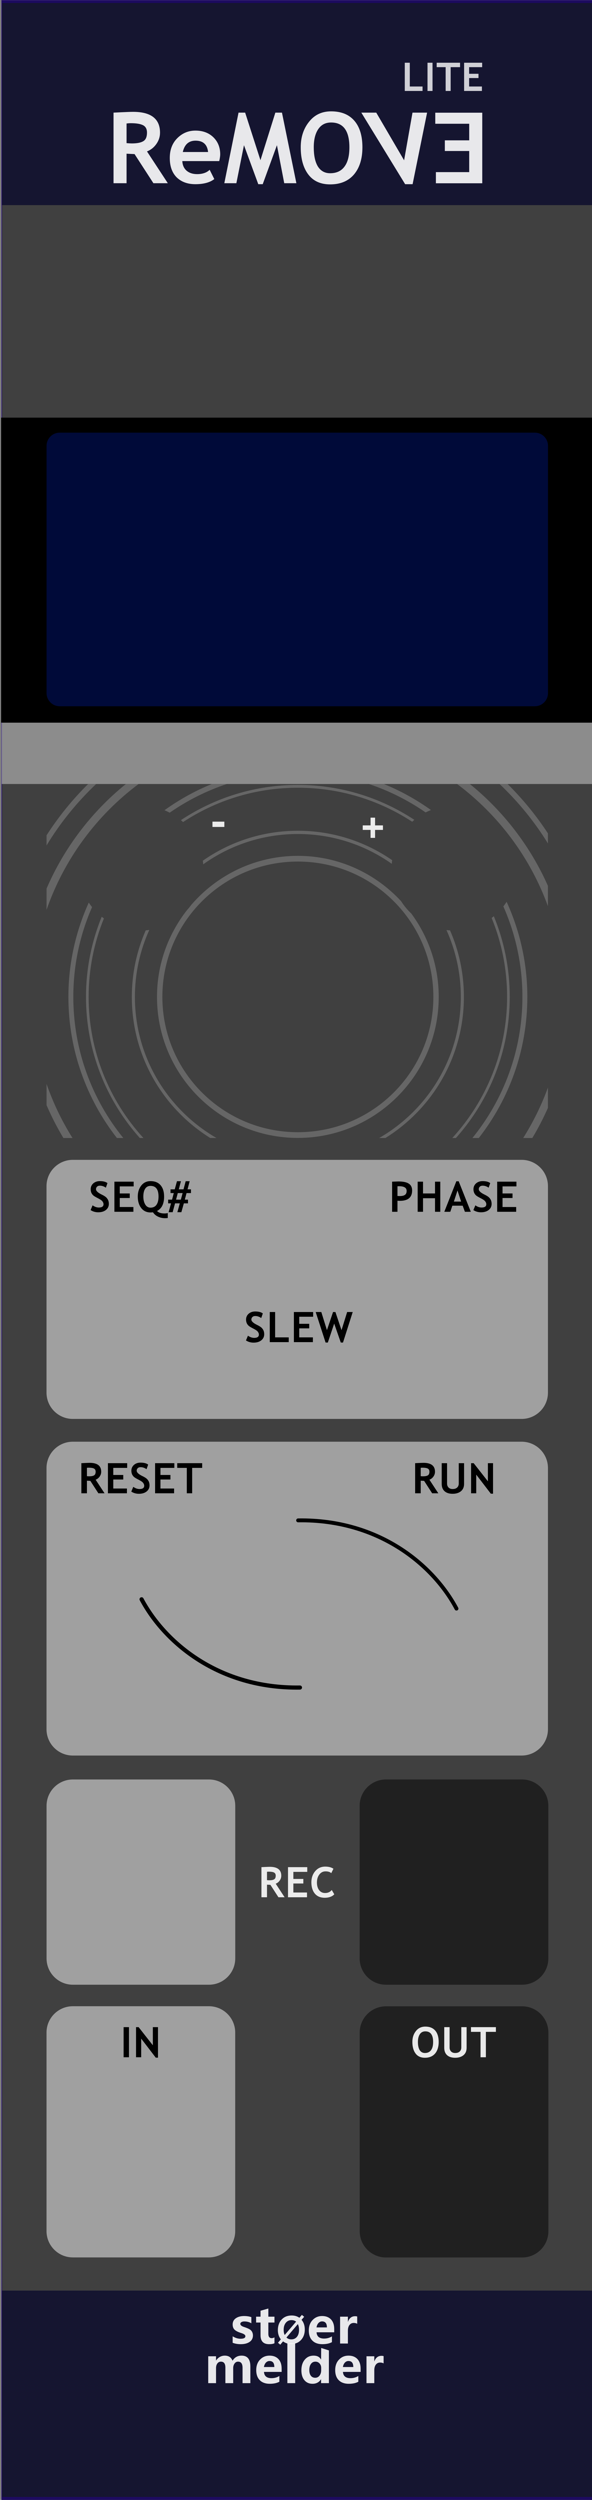 <?xml version="1.0" encoding="UTF-8" standalone="no"?>
<!DOCTYPE svg PUBLIC "-//W3C//DTD SVG 1.1//EN" "http://www.w3.org/Graphics/SVG/1.1/DTD/svg11.dtd">
<svg width="100%" height="100%" viewBox="0 0 90 380" version="1.1" xmlns="http://www.w3.org/2000/svg" xmlns:xlink="http://www.w3.org/1999/xlink" xml:space="preserve" xmlns:serif="http://www.serif.com/" style="fill-rule:evenodd;clip-rule:evenodd;stroke-linecap:round;stroke-linejoin:round;stroke-miterlimit:1.5;">
    <rect x="0" y="0" width="90" height="380" fill="#808080" stroke="none"/>
    <g id="panel" transform="matrix(0.835,0,0,1.043,-803.837,250.623)">
        <g transform="matrix(1.797,0,0,0.959,963,-240.242)">
            <rect x="0" y="0" width="60" height="380" style="fill:rgb(64,64,64);"/>
        </g>
        <g transform="matrix(0.638,0,0,1.763,982.149,-852.772)">
            <rect x="-30.034" y="347.456" width="169.102" height="16.91" style="fill:rgb(10,10,44);fill-opacity:0.8;"/>
        </g>
        <g transform="matrix(0.638,0,0,1.82,982.149,-538.829)">
            <rect x="-30.034" y="347.456" width="169.102" height="16.91" style="fill:rgb(10,10,44);fill-opacity:0.8;"/>
        </g>
        <g transform="matrix(4.814,0,0,25.566,783.013,-292.473)">
            <rect x="37.388" y="2.043" width="22.397" height="14.247" style="fill:none;stroke:rgb(32,6,118);stroke-opacity:0.7;stroke-width:0.03px;"/>
        </g>
        <g transform="matrix(0.84,0,0,0.84,184.876,16.211)">
            <g transform="matrix(1.198,0,0,0.959,893.633,-224.914)">
                <g transform="matrix(9,0,0,9,64.006,347.267)">
                    <path d="M0.919,0L0.762,0L0.762,-0.308C0.762,-0.391 0.732,-0.432 0.671,-0.432C0.643,-0.432 0.62,-0.42 0.602,-0.395C0.583,-0.369 0.574,-0.339 0.574,-0.303L0.574,0L0.417,0L0.417,-0.312C0.417,-0.392 0.387,-0.432 0.327,-0.432C0.298,-0.432 0.274,-0.42 0.256,-0.396C0.238,-0.372 0.229,-0.341 0.229,-0.301L0.229,0L0.072,0L0.072,-0.54L0.229,-0.54L0.229,-0.456L0.231,-0.456C0.25,-0.486 0.275,-0.51 0.307,-0.528C0.338,-0.545 0.371,-0.553 0.405,-0.553C0.481,-0.553 0.533,-0.519 0.561,-0.451C0.603,-0.519 0.663,-0.553 0.743,-0.553C0.86,-0.553 0.919,-0.481 0.919,-0.335L0.919,0Z" style="fill:white;fill-opacity:0.9;fill-rule:nonzero;"/>
                </g>
                <g transform="matrix(9,0,0,9,72.978,347.267)">
                    <path d="M0.551,-0.226L0.196,-0.226C0.201,-0.142 0.252,-0.1 0.347,-0.1C0.407,-0.1 0.459,-0.115 0.505,-0.144L0.505,-0.028C0.456,-0.001 0.391,0.013 0.312,0.013C0.226,0.013 0.159,-0.011 0.111,-0.06C0.063,-0.108 0.04,-0.176 0.04,-0.262C0.04,-0.348 0.065,-0.419 0.116,-0.472C0.167,-0.526 0.23,-0.553 0.307,-0.553C0.384,-0.553 0.443,-0.53 0.487,-0.484C0.53,-0.437 0.551,-0.374 0.551,-0.292L0.551,-0.226ZM0.404,-0.324C0.404,-0.405 0.372,-0.445 0.306,-0.445C0.279,-0.445 0.255,-0.434 0.234,-0.412C0.214,-0.39 0.201,-0.361 0.195,-0.324L0.404,-0.324Z" style="fill:white;fill-opacity:0.9;fill-rule:nonzero;"/>
                </g>
                <g transform="matrix(9,0,0,9,78.351,347.267)">
                    <rect x="0.069" y="-0.799" width="0.157" height="0.799" style="fill:white;fill-opacity:0.9;fill-rule:nonzero;"/>
                </g>
                <g transform="matrix(9,0,0,9,81.149,347.267)">
                    <path d="M0.593,0L0.436,0L0.436,-0.076L0.433,-0.076C0.395,-0.017 0.339,0.013 0.264,0.013C0.195,0.013 0.141,-0.011 0.1,-0.06C0.06,-0.108 0.04,-0.174 0.04,-0.258C0.04,-0.346 0.062,-0.418 0.108,-0.472C0.153,-0.526 0.212,-0.553 0.286,-0.553C0.356,-0.553 0.405,-0.528 0.433,-0.477L0.436,-0.477L0.438,-0.707L0.593,-0.658L0.593,0ZM0.438,-0.306C0.438,-0.342 0.427,-0.372 0.405,-0.396C0.383,-0.42 0.356,-0.432 0.323,-0.432C0.284,-0.432 0.254,-0.417 0.232,-0.386C0.21,-0.356 0.199,-0.315 0.199,-0.263C0.199,-0.213 0.21,-0.175 0.231,-0.148C0.252,-0.121 0.281,-0.108 0.318,-0.108C0.353,-0.108 0.382,-0.122 0.404,-0.15C0.427,-0.179 0.438,-0.215 0.438,-0.261L0.438,-0.306Z" style="fill:white;fill-opacity:0.9;fill-rule:nonzero;"/>
                </g>
                <g transform="matrix(9,0,0,9,87.265,347.267)">
                    <path d="M0.551,-0.226L0.196,-0.226C0.201,-0.142 0.252,-0.1 0.347,-0.1C0.407,-0.1 0.459,-0.115 0.505,-0.144L0.505,-0.028C0.456,-0.001 0.391,0.013 0.312,0.013C0.226,0.013 0.159,-0.011 0.111,-0.06C0.063,-0.108 0.04,-0.176 0.04,-0.262C0.04,-0.348 0.065,-0.419 0.116,-0.472C0.167,-0.526 0.23,-0.553 0.307,-0.553C0.384,-0.553 0.443,-0.53 0.487,-0.484C0.53,-0.437 0.551,-0.374 0.551,-0.292L0.551,-0.226ZM0.404,-0.324C0.404,-0.405 0.372,-0.445 0.306,-0.445C0.279,-0.445 0.255,-0.434 0.234,-0.412C0.214,-0.39 0.201,-0.361 0.195,-0.324L0.404,-0.324Z" style="fill:white;fill-opacity:0.9;fill-rule:nonzero;"/>
                </g>
                <g transform="matrix(9,0,0,9,92.639,347.267)">
                    <path d="M0.416,-0.397C0.397,-0.408 0.374,-0.414 0.346,-0.414C0.31,-0.414 0.282,-0.4 0.261,-0.373C0.24,-0.345 0.229,-0.308 0.229,-0.26L0.229,0L0.072,0L0.072,-0.54L0.229,-0.54L0.229,-0.438L0.231,-0.438C0.257,-0.512 0.305,-0.549 0.374,-0.549C0.392,-0.549 0.406,-0.547 0.416,-0.543L0.416,-0.397Z" style="fill:white;fill-opacity:0.9;fill-rule:nonzero;"/>
                </g>
            </g>
            <g transform="matrix(1.198,0,0,0.959,893.495,-231.786)">
                <g transform="matrix(9,0,0,9,68.666,347.267)">
                    <path d="M0.058,-0.145C0.112,-0.112 0.165,-0.096 0.216,-0.096C0.281,-0.096 0.314,-0.113 0.314,-0.148C0.314,-0.173 0.287,-0.193 0.233,-0.21C0.166,-0.231 0.12,-0.254 0.095,-0.28C0.07,-0.305 0.058,-0.34 0.058,-0.383C0.058,-0.436 0.079,-0.478 0.122,-0.508C0.165,-0.538 0.221,-0.553 0.291,-0.553C0.34,-0.553 0.388,-0.546 0.434,-0.531L0.434,-0.407C0.392,-0.432 0.346,-0.444 0.295,-0.444C0.27,-0.444 0.25,-0.44 0.235,-0.431C0.22,-0.422 0.212,-0.41 0.212,-0.396C0.212,-0.371 0.235,-0.351 0.28,-0.335C0.329,-0.319 0.366,-0.304 0.39,-0.291C0.415,-0.278 0.434,-0.26 0.447,-0.238C0.459,-0.216 0.466,-0.191 0.466,-0.163C0.466,-0.107 0.444,-0.064 0.399,-0.033C0.354,-0.002 0.295,0.013 0.22,0.013C0.162,0.013 0.107,0.004 0.058,-0.015L0.058,-0.145Z" style="fill:white;fill-opacity:0.9;fill-rule:nonzero;"/>
                </g>
                <g transform="matrix(9,0,0,9,73.244,347.267)">
                    <path d="M0.39,-0.006C0.366,0.007 0.33,0.013 0.282,0.013C0.167,0.013 0.11,-0.047 0.11,-0.167L0.11,-0.422L0.021,-0.422L0.021,-0.54L0.11,-0.54L0.11,-0.659L0.267,-0.704L0.267,-0.54L0.39,-0.54L0.39,-0.422L0.267,-0.422L0.267,-0.195C0.267,-0.137 0.289,-0.108 0.335,-0.108C0.353,-0.108 0.371,-0.114 0.39,-0.124L0.39,-0.006Z" style="fill:white;fill-opacity:0.9;fill-rule:nonzero;"/>
                </g>
                <g transform="matrix(6.6,0,0,6.6,77.105,347.267)">
                    <path d="M0.106,0.032L0.043,-0.021L0.122,-0.115C0.067,-0.183 0.04,-0.268 0.04,-0.368C0.04,-0.487 0.075,-0.584 0.144,-0.658C0.213,-0.732 0.305,-0.769 0.418,-0.769C0.5,-0.769 0.571,-0.748 0.63,-0.706L0.698,-0.785L0.761,-0.733L0.689,-0.65C0.748,-0.581 0.778,-0.493 0.778,-0.384C0.778,-0.266 0.743,-0.17 0.674,-0.097C0.605,-0.023 0.516,0.013 0.406,0.013C0.32,0.013 0.246,-0.011 0.182,-0.059L0.106,0.032ZM0.54,-0.6C0.506,-0.628 0.463,-0.642 0.413,-0.642C0.349,-0.642 0.297,-0.617 0.258,-0.569C0.218,-0.52 0.199,-0.455 0.199,-0.375C0.199,-0.319 0.208,-0.273 0.227,-0.234L0.54,-0.6ZM0.275,-0.165C0.311,-0.131 0.356,-0.114 0.409,-0.114C0.473,-0.114 0.524,-0.137 0.563,-0.184C0.601,-0.231 0.62,-0.294 0.62,-0.374C0.62,-0.435 0.61,-0.488 0.588,-0.533L0.275,-0.165Z" style="fill:white;fill-opacity:0.9;fill-rule:nonzero;"/>
                </g>
                <g transform="matrix(9,0,0,9,82.605,347.267)">
                    <path d="M0.551,-0.226L0.196,-0.226C0.201,-0.142 0.252,-0.1 0.347,-0.1C0.407,-0.1 0.459,-0.115 0.505,-0.144L0.505,-0.028C0.456,-0.001 0.391,0.013 0.312,0.013C0.226,0.013 0.159,-0.011 0.111,-0.06C0.063,-0.108 0.04,-0.176 0.04,-0.262C0.04,-0.348 0.065,-0.419 0.116,-0.472C0.167,-0.526 0.23,-0.553 0.307,-0.553C0.384,-0.553 0.443,-0.53 0.487,-0.484C0.53,-0.437 0.551,-0.374 0.551,-0.292L0.551,-0.226ZM0.404,-0.324C0.404,-0.405 0.372,-0.445 0.306,-0.445C0.279,-0.445 0.255,-0.434 0.234,-0.412C0.214,-0.39 0.201,-0.361 0.195,-0.324L0.404,-0.324Z" style="fill:white;fill-opacity:0.9;fill-rule:nonzero;"/>
                </g>
                <g transform="matrix(9,0,0,9,87.979,347.267)">
                    <path d="M0.416,-0.397C0.397,-0.408 0.374,-0.414 0.346,-0.414C0.31,-0.414 0.282,-0.4 0.261,-0.373C0.24,-0.345 0.229,-0.308 0.229,-0.26L0.229,0L0.072,0L0.072,-0.54L0.229,-0.54L0.229,-0.438L0.231,-0.438C0.257,-0.512 0.305,-0.549 0.374,-0.549C0.392,-0.549 0.406,-0.547 0.416,-0.543L0.416,-0.397Z" style="fill:white;fill-opacity:0.9;fill-rule:nonzero;"/>
                </g>
            </g>
        </g>
        <g transform="matrix(1,0,0,1,-53.543,1.533)">
            <g transform="matrix(1.198,0,0,0.959,1033.44,-215.123)">
                <g transform="matrix(15,0,0,15,1.787,0)">
                    <path d="M0.477,0L0.286,-0.295C0.266,-0.296 0.24,-0.297 0.205,-0.299L0.205,0L0.073,0L0.073,-0.715C0.08,-0.715 0.108,-0.717 0.156,-0.719C0.204,-0.721 0.242,-0.723 0.271,-0.723C0.453,-0.723 0.544,-0.652 0.544,-0.512C0.544,-0.469 0.531,-0.431 0.506,-0.396C0.481,-0.361 0.45,-0.337 0.412,-0.322L0.623,0L0.477,0ZM0.205,-0.605L0.205,-0.406C0.229,-0.404 0.246,-0.403 0.259,-0.403C0.312,-0.403 0.351,-0.411 0.375,-0.426C0.4,-0.441 0.412,-0.47 0.412,-0.513C0.412,-0.548 0.399,-0.573 0.373,-0.587C0.346,-0.601 0.305,-0.608 0.248,-0.608C0.234,-0.608 0.22,-0.607 0.205,-0.605Z" style="fill:white;fill-opacity:0.9;fill-rule:nonzero;"/>
                </g>
                <g transform="matrix(15,0,0,15,10.95,0)">
                    <path d="M0.533,-0.224L0.159,-0.224C0.161,-0.182 0.176,-0.15 0.202,-0.127C0.229,-0.104 0.264,-0.092 0.309,-0.092C0.364,-0.092 0.407,-0.107 0.436,-0.136L0.483,-0.042C0.44,-0.008 0.376,0.01 0.291,0.01C0.211,0.01 0.148,-0.014 0.101,-0.06C0.055,-0.107 0.032,-0.172 0.032,-0.256C0.032,-0.338 0.057,-0.405 0.108,-0.456C0.159,-0.507 0.22,-0.533 0.292,-0.533C0.367,-0.533 0.428,-0.51 0.474,-0.465C0.52,-0.42 0.543,-0.362 0.543,-0.292C0.543,-0.277 0.54,-0.254 0.533,-0.224ZM0.164,-0.316L0.42,-0.316C0.412,-0.392 0.37,-0.431 0.293,-0.431C0.224,-0.431 0.181,-0.392 0.164,-0.316Z" style="fill:white;fill-opacity:0.9;fill-rule:nonzero;"/>
                </g>
                <g transform="matrix(15,0,0,15,19.57,0)">
                    <path d="M0.74,0L0.617,0L0.543,-0.385L0.399,0.01L0.354,0.01L0.209,-0.385L0.132,0L0.01,0L0.154,-0.715L0.221,-0.715L0.376,-0.233L0.527,-0.715L0.594,-0.715L0.74,0Z" style="fill:white;fill-opacity:0.9;fill-rule:nonzero;"/>
                </g>
                <g transform="matrix(15,0,0,15,30.747,0)">
                    <path d="M0.039,-0.364C0.039,-0.466 0.067,-0.552 0.123,-0.622C0.179,-0.693 0.253,-0.728 0.347,-0.728C0.45,-0.728 0.528,-0.696 0.583,-0.632C0.637,-0.569 0.664,-0.479 0.664,-0.364C0.664,-0.249 0.636,-0.157 0.579,-0.089C0.522,-0.022 0.441,0.012 0.337,0.012C0.241,0.012 0.167,-0.021 0.116,-0.088C0.065,-0.155 0.039,-0.247 0.039,-0.364ZM0.171,-0.364C0.171,-0.28 0.185,-0.215 0.213,-0.169C0.242,-0.124 0.283,-0.101 0.337,-0.101C0.4,-0.101 0.449,-0.123 0.482,-0.168C0.516,-0.213 0.532,-0.278 0.532,-0.364C0.532,-0.531 0.47,-0.615 0.347,-0.615C0.29,-0.615 0.247,-0.593 0.216,-0.547C0.186,-0.502 0.171,-0.441 0.171,-0.364Z" style="fill:white;fill-opacity:0.9;fill-rule:nonzero;"/>
                </g>
                <g transform="matrix(1.08,0,0.213,1,-3.424,0)">
                    <g transform="matrix(15,0,0,15,42.794,0)">
                        <path d="M0.34,0.01L0.27,0.01L0.002,-0.715L0.142,-0.715L0.308,-0.232L0.482,-0.715L0.619,-0.715L0.34,0.01Z" style="fill:white;fill-opacity:0.9;fill-rule:nonzero;"/>
                    </g>
                </g>
            </g>
            <g transform="matrix(-1.248,0,0,0.959,1137.88,-215.113)">
                <g transform="matrix(15,0,0,15,26.031,0)">
                    <path d="M0.2,-0.603L0.2,-0.435L0.437,-0.435L0.437,-0.327L0.2,-0.327L0.2,-0.113L0.524,-0.113L0.524,0L0.073,0L0.073,-0.715L0.53,-0.715L0.53,-0.603L0.2,-0.603Z" style="fill:white;fill-opacity:0.9;fill-rule:nonzero;"/>
                </g>
            </g>
        </g>
        <g transform="matrix(1.198,0,0,0.959,949.063,-278.202)">
            <g transform="matrix(6,0,0,6,72.445,53.356)">
                <path d="M0.073,0L0.073,-0.715L0.2,-0.715L0.2,-0.113L0.523,-0.113L0.523,0L0.073,0Z" style="fill:white;fill-opacity:0.8;fill-rule:nonzero;"/>
            </g>
            <g transform="matrix(6,0,0,6,75.881,53.356)">
                <rect x="0.076" y="-0.715" width="0.127" height="0.715" style="fill:white;fill-opacity:0.8;fill-rule:nonzero;"/>
            </g>
            <g transform="matrix(6,0,0,6,77.671,53.356)">
                <path d="M0.364,-0.603L0.364,0L0.237,0L0.237,-0.603L0.01,-0.603L0.01,-0.715L0.602,-0.715L0.602,-0.603L0.364,-0.603Z" style="fill:white;fill-opacity:0.8;fill-rule:nonzero;"/>
            </g>
            <g transform="matrix(6,0,0,6,81.462,53.356)">
                <path d="M0.2,-0.603L0.2,-0.435L0.437,-0.435L0.437,-0.327L0.2,-0.327L0.2,-0.113L0.524,-0.113L0.524,0L0.073,0L0.073,-0.715L0.53,-0.715L0.53,-0.603L0.2,-0.603Z" style="fill:white;fill-opacity:0.8;fill-rule:nonzero;"/>
            </g>
        </g>
        <g transform="matrix(0.638,0,0,1.447,982.149,-653.268)">
            <rect x="-30.034" y="347.456" width="169.102" height="16.91" style="fill:white;fill-opacity:0.4;"/>
        </g>
        <g transform="matrix(0.505,0,0,1.367,1025.59,-25.708)">
            <path d="M73.138,59.728C73.138,58.18 68.889,56.924 63.656,56.924L14.589,56.924C9.355,56.924 5.107,58.18 5.107,59.728L5.107,80.9C5.107,82.447 9.355,83.704 14.589,83.704L63.656,83.704C68.889,83.704 73.138,82.447 73.138,80.9L73.138,59.728Z" style="fill-opacity:0.5;"/>
        </g>
        <g transform="matrix(1.198,0,0,0.959,995.641,9.769)">
            <g transform="matrix(6.4,0,0,6.4,34.906,51.892)">
                <path d="M0.039,-0.364C0.039,-0.466 0.067,-0.552 0.123,-0.622C0.179,-0.693 0.253,-0.728 0.347,-0.728C0.45,-0.728 0.528,-0.696 0.583,-0.632C0.637,-0.569 0.664,-0.479 0.664,-0.364C0.664,-0.249 0.636,-0.157 0.579,-0.089C0.522,-0.022 0.441,0.012 0.337,0.012C0.241,0.012 0.167,-0.021 0.116,-0.088C0.065,-0.155 0.039,-0.247 0.039,-0.364ZM0.171,-0.364C0.171,-0.28 0.185,-0.215 0.213,-0.169C0.242,-0.124 0.283,-0.101 0.337,-0.101C0.4,-0.101 0.449,-0.123 0.482,-0.168C0.516,-0.213 0.532,-0.278 0.532,-0.364C0.532,-0.531 0.47,-0.615 0.347,-0.615C0.29,-0.615 0.247,-0.593 0.216,-0.547C0.186,-0.502 0.171,-0.441 0.171,-0.364Z" style="fill:white;fill-opacity:0.9;fill-rule:nonzero;"/>
            </g>
            <g transform="matrix(6.4,0,0,6.4,39.534,51.892)">
                <path d="M0.073,-0.715L0.2,-0.715L0.2,-0.23C0.2,-0.192 0.212,-0.161 0.235,-0.137C0.259,-0.113 0.291,-0.101 0.332,-0.101C0.378,-0.101 0.414,-0.112 0.439,-0.136C0.465,-0.16 0.478,-0.192 0.478,-0.233L0.478,-0.715L0.604,-0.715L0.604,-0.223C0.604,-0.15 0.58,-0.092 0.531,-0.05C0.481,-0.009 0.415,0.012 0.333,0.012C0.25,0.012 0.186,-0.008 0.141,-0.049C0.096,-0.09 0.073,-0.148 0.073,-0.224L0.073,-0.715Z" style="fill:white;fill-opacity:0.9;fill-rule:nonzero;"/>
            </g>
            <g transform="matrix(6.4,0,0,6.4,43.999,51.892)">
                <path d="M0.364,-0.603L0.364,0L0.237,0L0.237,-0.603L0.01,-0.603L0.01,-0.715L0.602,-0.715L0.602,-0.603L0.364,-0.603Z" style="fill:white;fill-opacity:0.9;fill-rule:nonzero;"/>
            </g>
        </g>
        <g transform="matrix(0.505,0,0,1.367,968.569,-25.719)">
            <path d="M73.138,59.728C73.138,58.18 68.883,56.924 63.642,56.924L14.602,56.924C9.362,56.924 5.107,58.18 5.107,59.728L5.107,80.899C5.107,82.447 9.362,83.704 14.602,83.704L63.642,83.704C68.883,83.704 73.138,82.447 73.138,80.899L73.138,59.728Z" style="fill:white;fill-opacity:0.5;"/>
        </g>
        <g transform="matrix(1.198,0,0,0.959,938.901,9.769)">
            <g transform="matrix(6.4,0,0,6.4,38.147,51.892)">
                <rect x="0.076" y="-0.715" width="0.127" height="0.715" style="fill-rule:nonzero;"/>
            </g>
            <g transform="matrix(6.4,0,0,6.4,40.056,51.892)">
                <path d="M0.542,0.01L0.195,-0.443L0.195,0L0.073,0L0.073,-0.715L0.134,-0.715L0.472,-0.284L0.472,-0.715L0.594,-0.715L0.594,0.01L0.542,0.01Z" style="fill-rule:nonzero;"/>
            </g>
        </g>
        <g transform="matrix(0.505,0,0,1.117,1025.58,-44.535)">
            <path d="M73.138,60.357C73.138,58.462 68.889,56.924 63.656,56.924L14.589,56.924C9.355,56.924 5.107,58.462 5.107,60.357L5.107,80.271C5.107,82.166 9.355,83.704 14.589,83.704L63.656,83.704C68.889,83.704 73.138,82.166 73.138,80.271L73.138,60.357Z" style="fill-opacity:0.5;"/>
        </g>
        <g transform="matrix(0.505,0,0,1.117,968.576,-44.535)">
            <path d="M73.138,60.357C73.138,58.462 68.883,56.924 63.642,56.924L14.602,56.924C9.362,56.924 5.107,58.462 5.107,60.357L5.107,80.271C5.107,82.166 9.362,83.704 14.602,83.704L63.642,83.704C68.883,83.704 73.138,82.166 73.138,80.271L73.138,60.357Z" style="fill:white;fill-opacity:0.5;"/>
        </g>
        <g transform="matrix(1.198,0,0,0.959,967.339,-13.548)">
            <g transform="matrix(6.4,0,0,6.4,35.376,51.892)">
                <path d="M0.477,0L0.286,-0.295C0.266,-0.296 0.24,-0.297 0.205,-0.299L0.205,0L0.073,0L0.073,-0.715C0.08,-0.715 0.108,-0.717 0.156,-0.719C0.204,-0.721 0.242,-0.723 0.271,-0.723C0.453,-0.723 0.544,-0.652 0.544,-0.512C0.544,-0.469 0.531,-0.431 0.506,-0.396C0.481,-0.361 0.45,-0.337 0.412,-0.322L0.623,0L0.477,0ZM0.205,-0.605L0.205,-0.406C0.229,-0.404 0.246,-0.403 0.259,-0.403C0.312,-0.403 0.351,-0.411 0.375,-0.426C0.4,-0.441 0.412,-0.47 0.412,-0.513C0.412,-0.548 0.399,-0.573 0.373,-0.587C0.346,-0.601 0.305,-0.608 0.248,-0.608C0.234,-0.608 0.22,-0.607 0.205,-0.605Z" style="fill:white;fill-opacity:0.9;fill-rule:nonzero;"/>
            </g>
            <g transform="matrix(6.4,0,0,6.4,39.414,51.892)">
                <path d="M0.2,-0.603L0.2,-0.435L0.437,-0.435L0.437,-0.327L0.2,-0.327L0.2,-0.113L0.524,-0.113L0.524,0L0.073,0L0.073,-0.715L0.53,-0.715L0.53,-0.603L0.2,-0.603Z" style="fill:white;fill-opacity:0.9;fill-rule:nonzero;"/>
            </g>
            <g transform="matrix(6.4,0,0,6.4,43.182,51.892)">
                <path d="M0.563,-0.677L0.511,-0.572C0.483,-0.601 0.437,-0.615 0.375,-0.615C0.315,-0.615 0.266,-0.59 0.228,-0.54C0.19,-0.49 0.171,-0.427 0.171,-0.35C0.171,-0.274 0.189,-0.213 0.224,-0.168C0.259,-0.123 0.306,-0.101 0.365,-0.101C0.433,-0.101 0.485,-0.125 0.523,-0.173L0.583,-0.07C0.531,-0.015 0.455,0.012 0.355,0.012C0.255,0.012 0.177,-0.021 0.122,-0.086C0.067,-0.152 0.039,-0.242 0.039,-0.355C0.039,-0.461 0.07,-0.55 0.131,-0.621C0.192,-0.692 0.271,-0.728 0.367,-0.728C0.449,-0.728 0.514,-0.711 0.563,-0.677Z" style="fill:white;fill-opacity:0.9;fill-rule:nonzero;"/>
            </g>
        </g>
        <g transform="matrix(1.342,0,0,1.41,964.293,-151.519)">
            <path d="M73.138,59.642C73.138,58.142 71.537,56.924 69.566,56.924L8.678,56.924C6.707,56.924 5.107,58.142 5.107,59.642L5.107,80.985C5.107,82.486 6.707,83.704 8.678,83.704L69.566,83.704C71.537,83.704 73.138,82.486 73.138,80.985L73.138,59.642Z" style="fill:white;fill-opacity:0.5;"/>
        </g>
        <g transform="matrix(1.198,0,0,0.959,938.809,-113.45)">
            <g transform="matrix(6.4,0,0,6.4,33.445,51.892)">
                <path d="M0.039,-0.04L0.086,-0.153C0.136,-0.118 0.185,-0.101 0.234,-0.101C0.308,-0.101 0.346,-0.127 0.346,-0.179C0.346,-0.203 0.337,-0.226 0.319,-0.249C0.302,-0.271 0.266,-0.295 0.211,-0.323C0.156,-0.351 0.119,-0.373 0.1,-0.391C0.081,-0.409 0.066,-0.43 0.056,-0.454C0.046,-0.479 0.041,-0.506 0.041,-0.535C0.041,-0.59 0.061,-0.636 0.101,-0.673C0.142,-0.709 0.194,-0.728 0.257,-0.728C0.34,-0.728 0.401,-0.712 0.439,-0.681L0.401,-0.572C0.356,-0.604 0.309,-0.62 0.26,-0.62C0.23,-0.62 0.208,-0.612 0.192,-0.596C0.176,-0.581 0.167,-0.561 0.167,-0.536C0.167,-0.495 0.213,-0.452 0.304,-0.408C0.352,-0.385 0.386,-0.363 0.407,-0.344C0.428,-0.324 0.444,-0.301 0.456,-0.275C0.467,-0.248 0.472,-0.219 0.472,-0.187C0.472,-0.129 0.449,-0.081 0.404,-0.044C0.358,-0.007 0.297,0.012 0.22,0.012C0.153,0.012 0.093,-0.005 0.039,-0.04Z" style="fill-rule:nonzero;"/>
            </g>
            <g transform="matrix(6.4,0,0,6.4,36.845,51.892)">
                <path d="M0.2,-0.603L0.2,-0.435L0.437,-0.435L0.437,-0.327L0.2,-0.327L0.2,-0.113L0.524,-0.113L0.524,0L0.073,0L0.073,-0.715L0.53,-0.715L0.53,-0.603L0.2,-0.603Z" style="fill-rule:nonzero;"/>
            </g>
            <g transform="matrix(6.4,0,0,6.4,40.614,51.892)">
                <path d="M0.751,0.148C0.73,0.151 0.708,0.152 0.686,0.152C0.625,0.152 0.57,0.14 0.519,0.115C0.468,0.091 0.428,0.056 0.4,0.012C0.388,0.014 0.368,0.016 0.342,0.016C0.248,0.016 0.174,-0.02 0.12,-0.09C0.066,-0.16 0.039,-0.251 0.039,-0.361C0.039,-0.466 0.067,-0.553 0.122,-0.623C0.177,-0.693 0.25,-0.728 0.342,-0.728C0.445,-0.728 0.524,-0.696 0.58,-0.631C0.636,-0.566 0.664,-0.477 0.664,-0.361C0.664,-0.19 0.608,-0.076 0.496,-0.019C0.532,0.02 0.59,0.04 0.673,0.04C0.703,0.04 0.729,0.036 0.751,0.03L0.751,0.148ZM0.171,-0.361C0.171,-0.286 0.186,-0.224 0.216,-0.173C0.246,-0.123 0.288,-0.098 0.342,-0.098C0.404,-0.098 0.452,-0.121 0.484,-0.167C0.516,-0.213 0.532,-0.278 0.532,-0.361C0.532,-0.53 0.469,-0.615 0.342,-0.615C0.286,-0.615 0.243,-0.592 0.214,-0.547C0.185,-0.502 0.171,-0.44 0.171,-0.361Z" style="fill-rule:nonzero;"/>
            </g>
            <g transform="matrix(6.4,0,0,6.4,45.279,51.892)">
                <path d="M0.573,-0.444L0.468,-0.444L0.427,-0.288L0.502,-0.288L0.502,-0.2L0.404,-0.2L0.345,0.01L0.25,0.01L0.308,-0.2L0.195,-0.2L0.138,0.01L0.042,0.01L0.1,-0.2L0.032,-0.2L0.032,-0.288L0.124,-0.288L0.165,-0.444L0.088,-0.444L0.088,-0.533L0.188,-0.533L0.241,-0.726L0.335,-0.726L0.284,-0.533L0.396,-0.533L0.448,-0.726L0.542,-0.726L0.492,-0.533L0.573,-0.533L0.573,-0.444ZM0.375,-0.444L0.26,-0.444L0.219,-0.288L0.333,-0.288L0.375,-0.444Z" style="fill-rule:nonzero;"/>
            </g>
        </g>
        <g transform="matrix(1.198,0,0,0.959,995.854,-113.45)">
            <g transform="matrix(6.4,0,0,6.4,31.433,51.892)">
                <path d="M0.2,-0.263L0.2,0L0.073,0L0.073,-0.715C0.158,-0.718 0.207,-0.72 0.222,-0.72C0.335,-0.72 0.417,-0.703 0.469,-0.668C0.522,-0.634 0.548,-0.579 0.548,-0.506C0.548,-0.342 0.451,-0.26 0.258,-0.26C0.243,-0.26 0.224,-0.261 0.2,-0.263ZM0.2,-0.605L0.2,-0.376C0.222,-0.374 0.239,-0.373 0.251,-0.373C0.309,-0.373 0.351,-0.382 0.378,-0.402C0.405,-0.421 0.418,-0.452 0.418,-0.496C0.418,-0.57 0.358,-0.607 0.239,-0.607C0.225,-0.607 0.213,-0.607 0.2,-0.605Z" style="fill-rule:nonzero;"/>
            </g>
            <g transform="matrix(6.4,0,0,6.4,35.317,51.892)">
                <path d="M0.485,0L0.485,-0.322L0.2,-0.322L0.2,0L0.073,0L0.073,-0.715L0.2,-0.715L0.2,-0.435L0.485,-0.435L0.485,-0.715L0.61,-0.715L0.61,0L0.485,0Z" style="fill-rule:nonzero;"/>
            </g>
            <g transform="matrix(6.4,0,0,6.4,39.82,51.892)">
                <path d="M0.491,0L0.438,-0.145L0.193,-0.145L0.144,0L0.002,0L0.288,-0.725L0.343,-0.725L0.631,0L0.491,0ZM0.315,-0.506L0.229,-0.242L0.401,-0.242L0.315,-0.506Z" style="fill-rule:nonzero;"/>
            </g>
            <g transform="matrix(6.4,0,0,6.4,44.001,51.892)">
                <path d="M0.039,-0.04L0.086,-0.153C0.136,-0.118 0.185,-0.101 0.234,-0.101C0.308,-0.101 0.346,-0.127 0.346,-0.179C0.346,-0.203 0.337,-0.226 0.319,-0.249C0.302,-0.271 0.266,-0.295 0.211,-0.323C0.156,-0.351 0.119,-0.373 0.1,-0.391C0.081,-0.409 0.066,-0.43 0.056,-0.454C0.046,-0.479 0.041,-0.506 0.041,-0.535C0.041,-0.59 0.061,-0.636 0.101,-0.673C0.142,-0.709 0.194,-0.728 0.257,-0.728C0.34,-0.728 0.401,-0.712 0.439,-0.681L0.401,-0.572C0.356,-0.604 0.309,-0.62 0.26,-0.62C0.23,-0.62 0.208,-0.612 0.192,-0.596C0.176,-0.581 0.167,-0.561 0.167,-0.536C0.167,-0.495 0.213,-0.452 0.304,-0.408C0.352,-0.385 0.386,-0.363 0.407,-0.344C0.428,-0.324 0.444,-0.301 0.456,-0.275C0.467,-0.248 0.472,-0.219 0.472,-0.187C0.472,-0.129 0.449,-0.081 0.404,-0.044C0.358,-0.007 0.297,0.012 0.22,0.012C0.153,0.012 0.093,-0.005 0.039,-0.04Z" style="fill-rule:nonzero;"/>
            </g>
            <g transform="matrix(6.4,0,0,6.4,47.401,51.892)">
                <path d="M0.2,-0.603L0.2,-0.435L0.437,-0.435L0.437,-0.327L0.2,-0.327L0.2,-0.113L0.524,-0.113L0.524,0L0.073,0L0.073,-0.715L0.53,-0.715L0.53,-0.603L0.2,-0.603Z" style="fill-rule:nonzero;"/>
            </g>
        </g>
        <g transform="matrix(1.198,0,0,0.959,967.639,-94.453)">
            <g transform="matrix(6.4,0,0,6.4,32.992,51.892)">
                <path d="M0.039,-0.04L0.086,-0.153C0.136,-0.118 0.185,-0.101 0.234,-0.101C0.308,-0.101 0.346,-0.127 0.346,-0.179C0.346,-0.203 0.337,-0.226 0.319,-0.249C0.302,-0.271 0.266,-0.295 0.211,-0.323C0.156,-0.351 0.119,-0.373 0.1,-0.391C0.081,-0.409 0.066,-0.43 0.056,-0.454C0.046,-0.479 0.041,-0.506 0.041,-0.535C0.041,-0.59 0.061,-0.636 0.101,-0.673C0.142,-0.709 0.194,-0.728 0.257,-0.728C0.34,-0.728 0.401,-0.712 0.439,-0.681L0.401,-0.572C0.356,-0.604 0.309,-0.62 0.26,-0.62C0.23,-0.62 0.208,-0.612 0.192,-0.596C0.176,-0.581 0.167,-0.561 0.167,-0.536C0.167,-0.495 0.213,-0.452 0.304,-0.408C0.352,-0.385 0.386,-0.363 0.407,-0.344C0.428,-0.324 0.444,-0.301 0.456,-0.275C0.467,-0.248 0.472,-0.219 0.472,-0.187C0.472,-0.129 0.449,-0.081 0.404,-0.044C0.358,-0.007 0.297,0.012 0.22,0.012C0.153,0.012 0.093,-0.005 0.039,-0.04Z" style="fill-rule:nonzero;"/>
            </g>
            <g transform="matrix(6.4,0,0,6.4,36.392,51.892)">
                <path d="M0.073,0L0.073,-0.715L0.2,-0.715L0.2,-0.113L0.523,-0.113L0.523,0L0.073,0Z" style="fill-rule:nonzero;"/>
            </g>
            <g transform="matrix(6.4,0,0,6.4,40.057,51.892)">
                <path d="M0.2,-0.603L0.2,-0.435L0.437,-0.435L0.437,-0.327L0.2,-0.327L0.2,-0.113L0.524,-0.113L0.524,0L0.073,0L0.073,-0.715L0.53,-0.715L0.53,-0.603L0.2,-0.603Z" style="fill-rule:nonzero;"/>
            </g>
            <g transform="matrix(6.4,0,0,6.4,43.826,51.892)">
                <path d="M0.65,0.01L0.598,0.01L0.441,-0.441L0.29,0.01L0.237,0.01L0.002,-0.715L0.135,-0.715L0.269,-0.284L0.414,-0.715L0.47,-0.715L0.615,-0.284L0.749,-0.715L0.881,-0.715L0.65,0.01Z" style="fill-rule:nonzero;"/>
            </g>
        </g>
        <g transform="matrix(1.585,0,0,1.66,954.787,-273.918)">
            <rect x="5.107" y="56.924" width="68.031" height="26.78"/>
        </g>
        <g transform="matrix(1.342,0,0,1.489,964.301,-261.996)">
            <path d="M73.138,58.211C73.138,57.5 72.337,56.924 71.352,56.924L6.892,56.924C5.907,56.924 5.107,57.5 5.107,58.211L5.107,82.417C5.107,83.127 5.907,83.704 6.892,83.704L71.352,83.704C72.337,83.704 73.138,83.127 73.138,82.417L73.138,58.211Z" style="fill:rgb(0,10,57);"/>
        </g>
        <g transform="matrix(1.342,0,0,1.708,964.293,-127.403)">
            <path d="M73.138,59.169C73.138,57.93 71.537,56.924 69.566,56.924L8.678,56.924C6.707,56.924 5.107,57.93 5.107,59.169L5.107,81.459C5.107,82.698 6.707,83.704 8.678,83.704L69.566,83.704C71.537,83.704 73.138,82.698 73.138,81.459L73.138,59.169Z" style="fill:white;fill-opacity:0.5;"/>
        </g>
        <g transform="matrix(1.198,0,0,0.959,938.362,-72.424)">
            <g transform="matrix(6.4,0,0,6.4,32.197,51.892)">
                <path d="M0.477,0L0.286,-0.295C0.266,-0.296 0.24,-0.297 0.205,-0.299L0.205,0L0.073,0L0.073,-0.715C0.08,-0.715 0.108,-0.717 0.156,-0.719C0.204,-0.721 0.242,-0.723 0.271,-0.723C0.453,-0.723 0.544,-0.652 0.544,-0.512C0.544,-0.469 0.531,-0.431 0.506,-0.396C0.481,-0.361 0.45,-0.337 0.412,-0.322L0.623,0L0.477,0ZM0.205,-0.605L0.205,-0.406C0.229,-0.404 0.246,-0.403 0.259,-0.403C0.312,-0.403 0.351,-0.411 0.375,-0.426C0.4,-0.441 0.412,-0.47 0.412,-0.513C0.412,-0.548 0.399,-0.573 0.373,-0.587C0.346,-0.601 0.305,-0.608 0.248,-0.608C0.234,-0.608 0.22,-0.607 0.205,-0.605Z" style="fill-rule:nonzero;"/>
            </g>
            <g transform="matrix(6.4,0,0,6.4,36.234,51.892)">
                <path d="M0.2,-0.603L0.2,-0.435L0.437,-0.435L0.437,-0.327L0.2,-0.327L0.2,-0.113L0.524,-0.113L0.524,0L0.073,0L0.073,-0.715L0.53,-0.715L0.53,-0.603L0.2,-0.603Z" style="fill-rule:nonzero;"/>
            </g>
            <g transform="matrix(6.4,0,0,6.4,40.002,51.892)">
                <path d="M0.039,-0.04L0.086,-0.153C0.136,-0.118 0.185,-0.101 0.234,-0.101C0.308,-0.101 0.346,-0.127 0.346,-0.179C0.346,-0.203 0.337,-0.226 0.319,-0.249C0.302,-0.271 0.266,-0.295 0.211,-0.323C0.156,-0.351 0.119,-0.373 0.1,-0.391C0.081,-0.409 0.066,-0.43 0.056,-0.454C0.046,-0.479 0.041,-0.506 0.041,-0.535C0.041,-0.59 0.061,-0.636 0.101,-0.673C0.142,-0.709 0.194,-0.728 0.257,-0.728C0.34,-0.728 0.401,-0.712 0.439,-0.681L0.401,-0.572C0.356,-0.604 0.309,-0.62 0.26,-0.62C0.23,-0.62 0.208,-0.612 0.192,-0.596C0.176,-0.581 0.167,-0.561 0.167,-0.536C0.167,-0.495 0.213,-0.452 0.304,-0.408C0.352,-0.385 0.386,-0.363 0.407,-0.344C0.428,-0.324 0.444,-0.301 0.456,-0.275C0.467,-0.248 0.472,-0.219 0.472,-0.187C0.472,-0.129 0.449,-0.081 0.404,-0.044C0.358,-0.007 0.297,0.012 0.22,0.012C0.153,0.012 0.093,-0.005 0.039,-0.04Z" style="fill-rule:nonzero;"/>
            </g>
            <g transform="matrix(6.4,0,0,6.4,43.402,51.892)">
                <path d="M0.2,-0.603L0.2,-0.435L0.437,-0.435L0.437,-0.327L0.2,-0.327L0.2,-0.113L0.524,-0.113L0.524,0L0.073,0L0.073,-0.715L0.53,-0.715L0.53,-0.603L0.2,-0.603Z" style="fill-rule:nonzero;"/>
            </g>
            <g transform="matrix(6.4,0,0,6.4,47.171,51.892)">
                <path d="M0.364,-0.603L0.364,0L0.237,0L0.237,-0.603L0.01,-0.603L0.01,-0.715L0.602,-0.715L0.602,-0.603L0.364,-0.603Z" style="fill-rule:nonzero;"/>
            </g>
        </g>
        <g transform="matrix(1.198,0,0,0.959,995.954,-72.424)">
            <g transform="matrix(6.4,0,0,6.4,34.85,51.892)">
                <path d="M0.477,0L0.286,-0.295C0.266,-0.296 0.24,-0.297 0.205,-0.299L0.205,0L0.073,0L0.073,-0.715C0.08,-0.715 0.108,-0.717 0.156,-0.719C0.204,-0.721 0.242,-0.723 0.271,-0.723C0.453,-0.723 0.544,-0.652 0.544,-0.512C0.544,-0.469 0.531,-0.431 0.506,-0.396C0.481,-0.361 0.45,-0.337 0.412,-0.322L0.623,0L0.477,0ZM0.205,-0.605L0.205,-0.406C0.229,-0.404 0.246,-0.403 0.259,-0.403C0.312,-0.403 0.351,-0.411 0.375,-0.426C0.4,-0.441 0.412,-0.47 0.412,-0.513C0.412,-0.548 0.399,-0.573 0.373,-0.587C0.346,-0.601 0.305,-0.608 0.248,-0.608C0.234,-0.608 0.22,-0.607 0.205,-0.605Z" style="fill-rule:nonzero;"/>
            </g>
            <g transform="matrix(6.4,0,0,6.4,38.887,51.892)">
                <path d="M0.073,-0.715L0.2,-0.715L0.2,-0.23C0.2,-0.192 0.212,-0.161 0.235,-0.137C0.259,-0.113 0.291,-0.101 0.332,-0.101C0.378,-0.101 0.414,-0.112 0.439,-0.136C0.465,-0.16 0.478,-0.192 0.478,-0.233L0.478,-0.715L0.604,-0.715L0.604,-0.223C0.604,-0.15 0.58,-0.092 0.531,-0.05C0.481,-0.009 0.415,0.012 0.333,0.012C0.25,0.012 0.186,-0.008 0.141,-0.049C0.096,-0.09 0.073,-0.148 0.073,-0.224L0.073,-0.715Z" style="fill-rule:nonzero;"/>
            </g>
            <g transform="matrix(6.4,0,0,6.4,43.353,51.892)">
                <path d="M0.542,0.01L0.195,-0.443L0.195,0L0.073,0L0.073,-0.715L0.134,-0.715L0.472,-0.284L0.472,-0.715L0.594,-0.715L0.594,0.01L0.542,0.01Z" style="fill-rule:nonzero;"/>
            </g>
        </g>
        <g transform="matrix(1.198,0,0,0.959,962.897,-239.854)">
            <path d="M45.127,230.596C57.485,230.412 65.715,237.465 69.193,244.006" style="fill:none;stroke:black;stroke-width:0.59px;"/>
        </g>
        <g transform="matrix(-1.198,-1.17389e-16,1.46713e-16,-0.959,1071.35,226.793)">
            <path d="M45.127,230.596C57.485,230.412 65.715,237.465 69.193,244.006" style="fill:none;stroke:black;stroke-width:0.63px;"/>
        </g>
        <g id="path12649" transform="matrix(1.198,0,0,0.959,963,-240.235)">
            <path d="M13.121,119.094C10.74,121.443 8.625,124.058 6.807,126.883L6.807,128.426C8.889,124.98 11.432,121.848 14.34,119.094L13.121,119.094ZM18.854,119.094C13.655,123.309 9.492,128.75 6.807,134.984L6.807,138.211C9.473,130.522 14.39,123.881 20.785,119.094L18.854,119.094ZM31.912,119.094C29.349,120.134 26.947,121.483 24.729,123.072C24.999,123.184 25.264,123.309 25.523,123.445C28.163,121.609 31.073,120.132 34.186,119.094L31.912,119.094ZM55.811,119.094C58.901,120.124 61.791,121.588 64.416,123.406C64.68,123.272 64.951,123.15 65.227,123.041C63.019,121.465 60.631,120.127 58.084,119.094L55.811,119.094ZM69.211,119.094C75.455,123.767 80.298,130.204 83.006,137.662L83.006,134.57C80.316,128.51 76.227,123.215 71.145,119.094L69.211,119.094ZM75.658,119.094C78.48,121.766 80.958,124.796 83.006,128.123L83.006,126.592C81.229,123.878 79.176,121.362 76.877,119.094L75.658,119.094ZM44.998,119.225C38.431,119.225 32.324,121.197 27.23,124.576C27.339,124.672 27.446,124.77 27.551,124.871C32.559,121.578 38.551,119.654 44.998,119.654C51.414,119.654 57.38,121.559 62.375,124.824C62.483,124.725 62.593,124.629 62.705,124.535C57.623,121.181 51.538,119.225 44.998,119.225ZM44.998,126.191C39.627,126.191 34.65,127.877 30.557,130.742C30.582,130.925 30.601,131.109 30.615,131.293C34.669,128.396 39.631,126.686 44.998,126.686C50.318,126.686 55.239,128.366 59.273,131.217C59.286,131.031 59.304,130.846 59.328,130.662C55.256,127.845 50.319,126.191 44.998,126.191ZM45,130.006C38.532,130.006 32.737,132.896 28.809,137.447C28.603,137.729 28.382,138 28.146,138.258C25.304,141.894 23.592,146.461 23.592,151.439C23.592,163.286 33.195,172.873 45,172.873C56.805,172.873 66.408,163.286 66.408,151.439C66.408,146.692 64.848,142.322 62.24,138.771C61.647,138.216 61.127,137.586 60.693,136.898C56.78,132.668 51.203,130.006 45,130.006ZM45,130.873C56.39,130.873 65.594,140.09 65.594,151.439C65.594,162.789 56.39,172.004 45,172.004C33.61,172.004 24.408,162.789 24.408,151.439C24.408,140.09 33.61,130.873 45,130.873ZM76.727,136.99C76.572,137.231 76.406,137.464 76.23,137.689C78.089,141.896 79.127,146.546 79.127,151.439C79.127,159.565 76.279,167.025 71.529,172.885L72.498,172.885C77.115,166.968 79.875,159.53 79.875,151.439C79.875,146.28 78.736,141.395 76.727,136.99ZM13.223,137.107C11.247,141.481 10.127,146.325 10.127,151.439C10.127,159.53 12.885,166.968 17.5,172.885L18.471,172.885C13.722,167.025 10.875,159.565 10.875,151.439C10.875,146.589 11.893,141.976 13.721,137.799C13.544,137.576 13.378,137.345 13.223,137.107ZM74.783,139.184C74.674,139.273 74.562,139.361 74.449,139.445C75.96,143.147 76.799,147.195 76.799,151.439C76.799,159.704 73.643,167.231 68.469,172.885L69.021,172.885C74.107,167.189 77.203,159.678 77.203,151.439C77.203,147.099 76.339,142.962 74.783,139.184ZM15.188,139.26C13.652,143.018 12.799,147.128 12.799,151.439C12.799,159.678 15.894,167.189 20.979,172.885L21.531,172.885C16.359,167.231 13.203,159.704 13.203,151.439C13.203,147.222 14.033,143.199 15.525,139.516C15.411,139.433 15.298,139.348 15.188,139.26ZM22.424,141.264C22.242,141.291 22.06,141.313 21.877,141.33C20.523,144.426 19.766,147.843 19.766,151.439C19.766,160.496 24.535,168.43 31.689,172.885L32.639,172.885C25.224,168.608 20.234,160.607 20.234,151.439C20.234,147.812 21.021,144.369 22.424,141.264ZM67.584,141.283C68.982,144.383 69.766,147.819 69.766,151.439C69.766,160.607 64.775,168.608 57.359,172.885L58.307,172.885C65.463,168.43 70.234,160.496 70.234,151.439C70.234,147.844 69.479,144.426 68.125,141.33C67.944,141.32 67.764,141.304 67.584,141.283ZM6.807,164.666L6.807,167.893C7.551,169.62 8.406,171.288 9.367,172.885L10.752,172.885C9.142,170.324 7.814,167.57 6.807,164.666ZM83.006,165.215C82.024,167.919 80.755,170.485 79.246,172.885L80.633,172.885C81.517,171.417 82.305,169.886 83.006,168.307L83.006,165.215Z" style="fill:white;fill-opacity:0.2;"/>
        </g>
        <g transform="matrix(1.198,0,0,0.959,981.105,-167.352)">
            <g transform="matrix(7,0,0,7,39.186,51.892)">
                <path d="M0.348,-0.261L0.348,-0.088L0.25,-0.088L0.25,-0.261L0.08,-0.261L0.08,-0.359L0.25,-0.359L0.25,-0.527L0.348,-0.527L0.348,-0.359L0.519,-0.359L0.519,-0.261L0.348,-0.261Z" style="fill:white;fill-opacity:0.9;fill-rule:nonzero;"/>
            </g>
        </g>
        <g transform="matrix(1.198,0,0,0.959,953.055,-167.979)">
            <g transform="matrix(7,0,0,7,39.952,51.892)">
                <rect x="0.053" y="-0.347" width="0.258" height="0.115" style="fill:white;fill-opacity:0.9;fill-rule:nonzero;"/>
            </g>
        </g>
    </g>
</svg>
